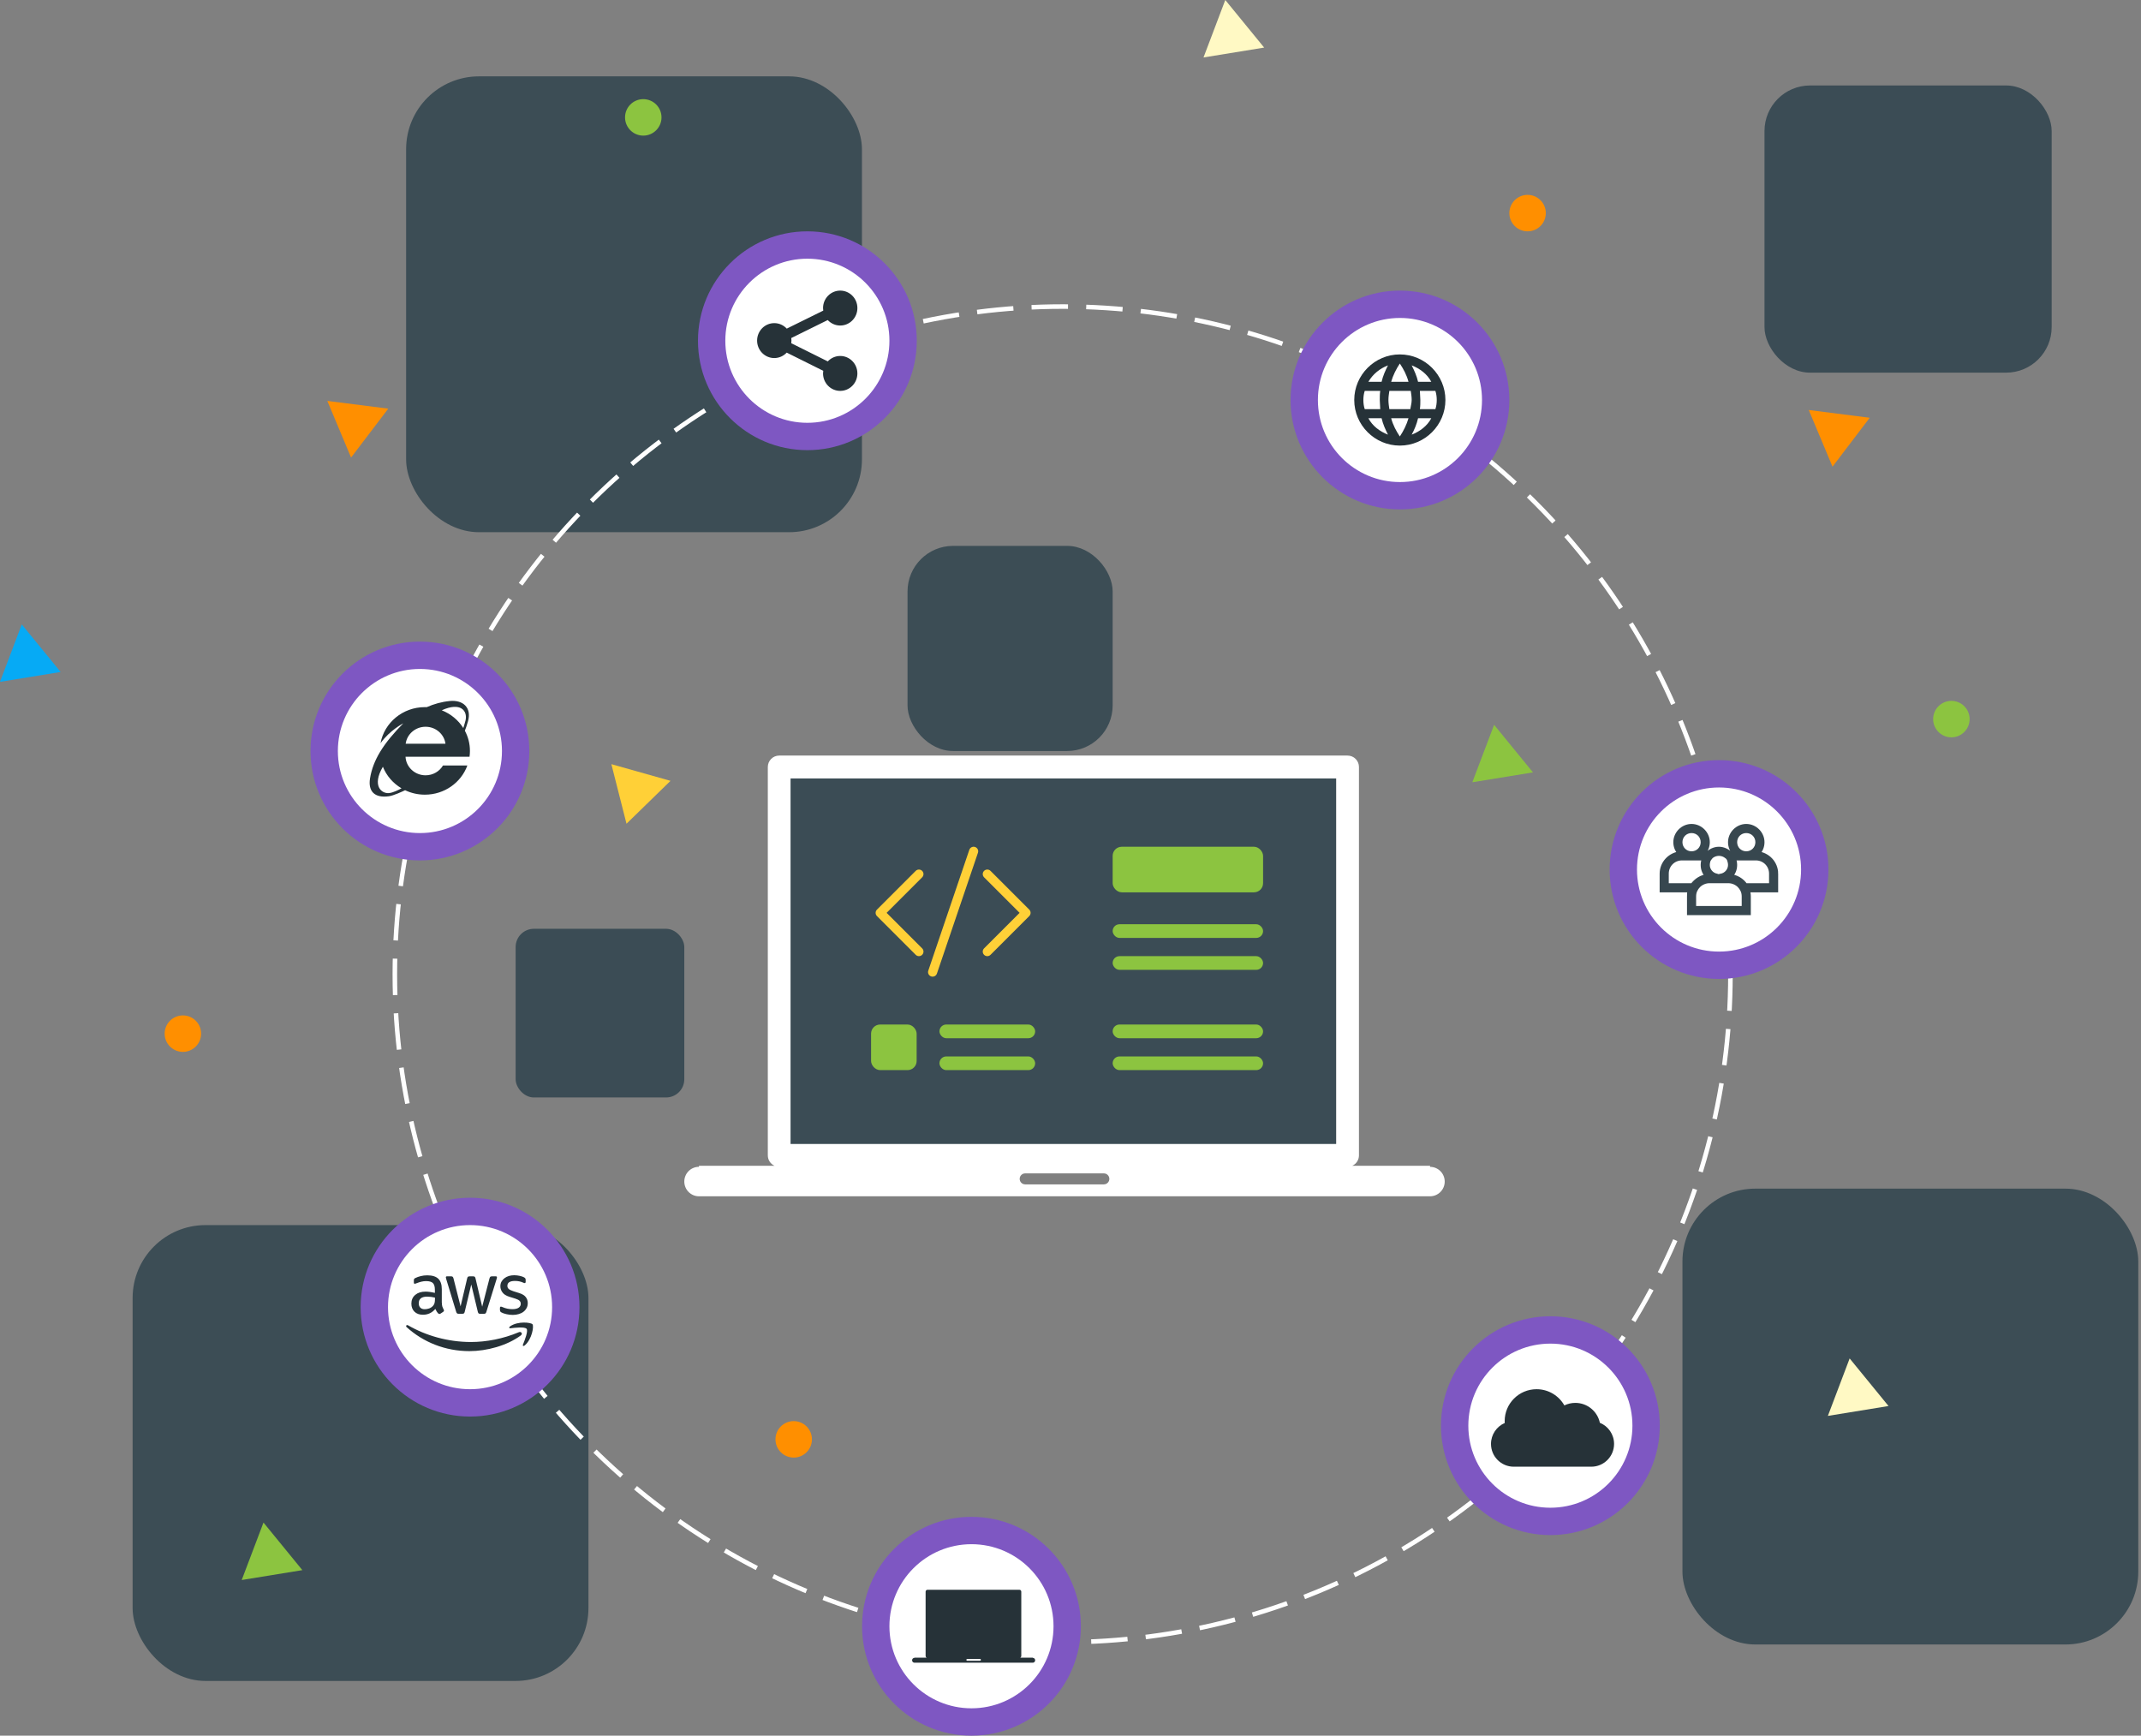 <svg xmlns="http://www.w3.org/2000/svg" width="470" height="381" fill="none" viewBox="0 0 470 381">
    <rect x="0" y="0" width="470" height="381" fill="#808080" stroke="none"/>
    <rect width="100.066" height="100.066" x="29.113" y="268.926" fill="#3C4D55" rx="16"/>
    <rect width="100.066" height="100.066" x="369.336" y="260.921" fill="#3C4D55" rx="16"/>
    <rect width="100.066" height="100.066" x="89.152" y="16.761" fill="#3C4D55" rx="16"/>
    <rect width="45.03" height="45.03" x="199.225" y="119.828" fill="#3C4D55" rx="10"/>
    <rect width="63.041" height="63.041" x="387.348" y="18.762" fill="#3B4C55" rx="10"/>
    <rect width="37.024" height="37.024" x="113.195" y="203.884" fill="#3B4C55" rx="4"/>
    <path fill="#FF8F00" d="M397.066 90.003l13.381 1.704-8.166 10.736-5.215-12.44zM71.852 88.002l13.38 1.704-8.165 10.736-5.215-12.44z"/>
    <path fill="#06AAF5" d="M4.778 137.064l8.534 10.446-13.314 2.167 4.78-12.613z"/>
    <path fill="#FFF9C4" d="M268.979 0l8.534 10.446-13.314 2.167L268.979 0zM406.042 298.196l8.533 10.446-13.313 2.167 4.78-12.613z"/>
    <path fill="#FFD037" d="M147.193 171.405l-9.661 9.414-3.322-13.074 12.983 3.66z"/>
    <path fill="#8CC440" d="M57.84 334.22l8.534 10.446-13.313 2.167 4.78-12.613zM327.991 159.105l8.533 10.446-13.313 2.167 4.78-12.613z"/>
    <circle cx="141.214" cy="25.767" r="4.003" fill="#8CC440"/>
    <circle cx="428.375" cy="157.853" r="4.003" fill="#8CC440"/>
    <circle cx="40.148" cy="226.899" r="4.003" fill="#FF8F00"/>
    <circle cx="335.341" cy="46.78" r="4.003" fill="#FF8F00"/>
    <circle cx="174.236" cy="315.957" r="4.003" fill="#FF8F00"/>
    <circle cx="233.274" cy="213.89" r="146.597" stroke="#fff" stroke-dasharray="8 4"/>
    <path fill="#3B4C55" d="M173.172 169.124H293.328V251.211H173.172z"/>
    <path fill="#FFD037" fill-rule="evenodd" d="M216.029 191.169c.39-.391 1.024-.391 1.415 0l8.505 8.505c.391.391.391 1.025 0 1.416l-8.505 8.505c-.391.391-1.025.391-1.415 0-.391-.391-.391-1.024 0-1.415l7.798-7.798-7.798-7.798c-.391-.391-.391-1.024 0-1.415zM202.434 191.169c-.391-.391-1.024-.391-1.415 0l-8.506 8.505c-.391.391-.391 1.025 0 1.416l8.506 8.505c.391.391 1.024.391 1.415 0s.391-1.024 0-1.415l-7.798-7.798 7.798-7.798c.391-.391.391-1.024 0-1.415zM214.056 185.925c.524.178.804.746.626 1.27l-9.006 26.517c-.178.523-.746.804-1.269.626-.524-.178-.804-.746-.626-1.269l9.006-26.518c.178-.523.746-.803 1.269-.626z" clip-rule="evenodd"/>
    <path fill="#fff" d="M223.845 258.78c0-.669.533-1.205 1.199-1.205h17.28c.667 0 1.204.535 1.204 1.205 0 .667-.537 1.206-1.204 1.206h-17.28c-.664-.001-1.199-.54-1.199-1.206zm69.486-7.665H173.546v-80.237h119.785v80.237zm23.818 8.255c0-1.785-1.443-3.231-3.221-3.231v-.23h-17.087c.871-.39 1.483-1.264 1.483-2.288v-85.256c0-1.385-1.116-2.506-2.499-2.506H171.048c-1.374 0-2.494 1.121-2.494 2.506v85.255c0 1.017.61 1.898 1.481 2.288h-16.596v.224c-1.777-.002-3.219 1.447-3.219 3.234s1.442 3.236 3.219 3.236h160.489c1.78-.002 3.221-1.448 3.221-3.232z"/>
    <circle cx="177.238" cy="74.799" r="24.016" fill="#7E57C2"/>
    <circle cx="177.238" cy="74.799" r="18.012" fill="#fff"/>
    <path fill="#263238" d="M184.448 78.139c-1.075 0-2.042.46-2.729 1.194l-8.024-3.995c.028-.188.047-.378.047-.573 0-.191-.018-.377-.044-.56l8.011-3.95c.687.74 1.659 1.204 2.739 1.204 2.082 0 3.769-1.716 3.769-3.834 0-2.117-1.687-3.833-3.769-3.833s-3.77 1.716-3.77 3.833c0 .19.019.376.045.56l-8.012 3.95c-.687-.74-1.658-1.204-2.739-1.204-2.082 0-3.769 1.716-3.769 3.834 0 2.117 1.687 3.833 3.769 3.833 1.076 0 2.043-.46 2.73-1.194l8.023 3.995c-.028.187-.047.378-.047.573 0 2.118 1.688 3.834 3.77 3.834s3.769-1.716 3.769-3.834c0-2.117-1.687-3.833-3.769-3.833z"/>
    <circle cx="213.261" cy="356.984" r="24.016" fill="#7E57C2"/>
    <circle cx="213.261" cy="356.984" r="18.012" fill="#fff"/>
    <path fill="#263238" d="M212.142 364.357c0-.111.086-.2.194-.2h2.796c.109 0 .195.089.195.2 0 .11-.086.2-.195.2h-2.796c-.108-.001-.194-.09-.194-.2zm15.101.098c0-.296-.233-.535-.521-.535v-.038h-2.766c.141-.065.24-.209.24-.379v-14.109c0-.229-.18-.415-.404-.415h-20.196c-.222 0-.403.186-.403.415v14.109c0 .168.098.314.239.379h-2.686v.037c-.287-.001-.521.239-.521.535 0 .296.234.535.521.535h25.976c.288 0 .521-.239.521-.534z"/>
    <circle cx="103.189" cy="286.938" r="24.016" fill="#7E57C2"/>
    <circle cx="103.189" cy="286.938" r="18.012" fill="#fff"/>
    <path fill="#263238" d="M97.003 285.983c0 .343.037.621.102.824.074.204.167.427.297.667.046.075.064.149.064.214 0 .092-.055.185-.175.277l-.584.39c-.083.055-.167.083-.241.083-.093 0-.185-.046-.278-.13-.13-.139-.24-.287-.333-.435-.093-.158-.186-.334-.288-.547-.722.853-1.63 1.279-2.723 1.279-.778 0-1.4-.223-1.853-.667-.454-.445-.686-1.038-.686-1.779 0-.787.278-1.427.843-1.908.566-.482 1.316-.723 2.27-.723.315 0 .64.028.982.074.343.046.695.121 1.066.204v-.676c0-.704-.149-1.195-.436-1.483-.296-.287-.797-.426-1.51-.426-.324 0-.658.037-1 .121-.343.083-.677.185-1.001.315-.148.065-.26.102-.324.12-.065.019-.111.028-.148.028-.13 0-.195-.093-.195-.287v-.454c0-.148.019-.26.065-.324.046-.065.13-.13.26-.195.323-.167.713-.306 1.166-.417.454-.12.936-.176 1.446-.176 1.102 0 1.908.25 2.427.75.51.501.769 1.26.769 2.279v3.002h.018zm-3.76 1.408c.305 0 .62-.055.953-.167.334-.111.63-.315.88-.593.149-.176.26-.37.315-.592.056-.223.093-.491.093-.806v-.389c-.269-.065-.556-.121-.852-.158-.297-.037-.584-.056-.871-.056-.62 0-1.075.121-1.38.371-.306.25-.454.602-.454 1.065 0 .436.11.76.342.982.223.232.547.343.973.343zm7.438 1.001c-.167 0-.278-.028-.352-.093-.074-.056-.139-.185-.194-.361l-2.178-7.161c-.055-.186-.083-.306-.083-.371 0-.148.074-.232.223-.232h.907c.176 0 .297.028.362.093.074.056.13.185.185.361l1.556 6.133 1.445-6.133c.047-.185.102-.305.176-.361.075-.055.204-.093.371-.093h.741c.176 0 .297.028.371.093.074.056.139.185.176.361l1.463 6.207 1.603-6.207c.056-.185.121-.305.185-.361.074-.055.195-.093.362-.093h.861c.148 0 .232.075.232.232 0 .046-.009.093-.019.148-.009.056-.028.13-.065.232l-2.232 7.161c-.056.185-.121.306-.195.361-.074.056-.194.093-.352.093h-.796c-.176 0-.297-.028-.371-.093-.074-.065-.139-.185-.176-.37l-1.436-5.976-1.427 5.966c-.046.186-.102.306-.176.371s-.203.093-.37.093h-.797zm11.904.25c-.481 0-.963-.056-1.426-.167-.464-.111-.825-.232-1.066-.371-.148-.083-.25-.176-.287-.259-.037-.083-.055-.176-.055-.259v-.473c0-.194.074-.287.213-.287.055 0 .111.009.166.028.056.018.139.055.232.092.315.139.658.251 1.019.325.371.074.732.111 1.102.111.584 0 1.038-.102 1.353-.306.315-.204.482-.5.482-.88 0-.259-.084-.472-.25-.648-.167-.176-.482-.334-.936-.482l-1.343-.417c-.677-.213-1.177-.528-1.483-.945-.305-.408-.463-.862-.463-1.343 0-.389.084-.732.25-1.029.167-.296.389-.555.667-.759.278-.213.593-.371.964-.482.37-.111.759-.157 1.167-.157.204 0 .417.009.621.037.213.027.407.064.602.102.185.046.361.092.528.148.167.055.296.111.389.167.13.074.222.148.278.231.056.074.083.176.083.306v.435c0 .195-.074.297-.213.297-.074 0-.194-.037-.352-.111-.528-.241-1.121-.362-1.778-.362-.529 0-.945.084-1.233.26-.287.176-.435.444-.435.824 0 .26.093.482.278.658.185.176.528.352 1.019.509l1.315.417c.667.213 1.149.51 1.436.89.288.379.427.815.427 1.297 0 .398-.084.759-.241 1.074-.167.315-.389.593-.677.815-.287.232-.63.399-1.028.519-.417.13-.852.195-1.325.195z"/>
    <path fill="#263238" fill-rule="evenodd" d="M114.335 293.144c-3.048 2.251-7.476 3.446-11.284 3.446-5.336 0-10.144-1.973-13.775-5.253-.287-.259-.028-.611.315-.407 3.928 2.279 8.773 3.659 13.785 3.659 3.381 0 7.096-.704 10.514-2.149.51-.232.945.333.445.704z" clip-rule="evenodd"/>
    <path fill="#263238" fill-rule="evenodd" d="M115.602 291.699c-.389-.5-2.575-.241-3.566-.121-.297.038-.343-.222-.074-.416 1.741-1.223 4.604-.871 4.937-.464.334.417-.092 3.28-1.723 4.651-.25.213-.491.102-.38-.176.371-.917 1.195-2.983.806-3.474z" clip-rule="evenodd"/>
    <circle cx="377.369" cy="190.875" r="24.016" fill="#7E57C2"/>
    <circle cx="377.369" cy="190.875" r="18.012" fill="#fff"/>
    <path fill="#37474F" stroke="#37474F" stroke-miterlimit="10" d="M389.85 191.776c0-2.302-1.801-4.203-4.103-4.403.701-.601 1.101-1.501 1.101-2.502 0-1.901-1.601-3.502-3.502-3.502-1.902 0-3.503 1.601-3.503 3.502 0 1.001.401 1.901 1.101 2.502-.3 0-.7.1-1.001.2-.6-.701-1.601-1.201-2.601-1.201-1.001 0-2.002.5-2.602 1.201-.3-.1-.6-.1-1.001-.2.701-.601 1.101-1.501 1.101-2.502 0-1.901-1.601-3.502-3.502-3.502-1.901 0-3.503 1.601-3.503 3.502 0 1.001.401 1.901 1.101 2.502-2.301.2-4.103 2.101-4.103 4.403v3.602h6.205c-.201.4-.201.901-.201 1.401v3.602h13.009v-3.602c0-.5-.1-1.001-.2-1.401h6.204v-3.602zm-9.006-6.905c0-1.401 1.101-2.502 2.502-2.502 1.401 0 2.501 1.101 2.501 2.502 0 1.401-1.1 2.502-2.501 2.502-1.401 0-2.502-1.101-2.502-2.502zm-3.502 2.502c.6 0 1.201.2 1.701.6.3.2.5.5.6.801.1.3.2.7.2 1.1 0 1.201-.9 2.202-2.001 2.402-.2 0-.3.1-.5.1s-.3 0-.501-.1c-1.1-.2-2.001-1.201-2.001-2.402 0-.4.1-.8.2-1.1.2-.301.4-.601.601-.801.5-.4 1.1-.6 1.701-.6zm-8.506-2.502c0-1.401 1.101-2.502 2.502-2.502 1.401 0 2.501 1.101 2.501 2.502 0 1.401-1.1 2.502-2.501 2.502-1.401 0-2.502-1.101-2.502-2.502zm-3.002 9.506v-2.601c0-1.902 1.501-3.403 3.402-3.403h4.203c.3 0 .5 0 .701.1-.201.401-.301.901-.301 1.401 0 1.001.401 1.902 1.101 2.502-1.401.1-2.602.901-3.402 2.001h-5.704zm17.011 2.402v2.602h-11.007v-2.602c0-.5.1-1.001.3-1.401.2-.4.401-.7.701-1.001.6-.6 1.501-1 2.401-1H379.443c.901 0 1.801.4 2.402 1 .3.301.5.601.7 1.001.2.4.3.901.3 1.401zm6.004-2.402h-5.703c-.701-1.1-2.002-1.901-3.403-2.001.701-.6 1.101-1.501 1.101-2.502 0-.5-.1-1-.3-1.401.2 0 .5-.1.7-.1h4.203c1.901 0 3.402 1.501 3.402 3.403v2.601z"/>
    <circle cx="307.323" cy="87.807" r="24.016" fill="#7E57C2"/>
    <circle cx="307.323" cy="87.807" r="18.012" fill="#fff"/>
    <path fill="#263238" fill-rule="evenodd" d="M307.296 77.8c-5.504 0-10.007 4.504-10.007 10.007 0 5.504 4.503 10.007 10.007 10.007 5.503 0 10.006-4.503 10.006-10.007 0-5.503-4.503-10.006-10.006-10.006zm6.904 6.005h-2.902c-.3-1.301-.8-2.402-1.401-3.603 1.802.7 3.403 1.902 4.303 3.603zm-6.904-4.003c.8 1.2 1.501 2.502 1.901 4.003h-3.803c.401-1.401 1.101-2.802 1.902-4.003zm-7.705 10.007c-.201-.6-.301-1.301-.301-2.002 0-.7.1-1.4.301-2.001h3.402c-.1.7-.1 1.3-.1 2.001 0 .7.1 1.301.1 2.002h-3.402zm.8 2.001h2.902c.3 1.3.801 2.401 1.401 3.602-1.801-.7-3.402-1.9-4.303-3.602zm2.902-8.005h-2.902c1.001-1.701 2.502-2.902 4.303-3.603-.6 1.201-1.101 2.302-1.401 3.603zm4.003 12.008c-.801-1.201-1.501-2.502-1.902-4.003h3.803c-.4 1.4-1.101 2.802-1.901 4.003zm2.301-6.004h-4.603c-.1-.7-.2-1.301-.2-2.002 0-.7.1-1.3.2-2.001h4.703c.1.7.2 1.3.2 2.001 0 .7-.2 1.301-.3 2.002zm.3 5.603c.601-1.1 1.101-2.301 1.401-3.602h2.902c-.9 1.701-2.501 2.902-4.303 3.602zm1.802-5.603c.1-.7.1-1.301.1-2.002 0-.7-.1-1.3-.1-2.001h3.402c.2.6.3 1.3.3 2.001 0 .7-.1 1.401-.3 2.002h-3.402z" clip-rule="evenodd"/>
    <circle cx="340.345" cy="312.955" r="24.016" fill="#7E57C2"/>
    <circle cx="340.345" cy="312.955" r="18.012" fill="#fff"/>
    <path fill="#263238" fill-rule="evenodd" d="M351.207 312.32c1.832.744 3.12 2.54 3.12 4.638 0 2.758-2.24 5.003-5.003 5.003h-17.012c-2.769 0-5.003-2.24-5.003-5.003 0-2.052 1.24-3.821 3.014-4.592-.008-.136-.012-.273-.012-.411 0-3.869 3.136-7.005 7.004-7.005 2.615 0 4.895 1.432 6.098 3.555.728-.354 1.545-.553 2.408-.553 2.65 0 4.863 1.873 5.386 4.368z" clip-rule="evenodd"/>
    <circle cx="92.182" cy="164.858" r="24.016" fill="#7E57C2"/>
    <circle cx="92.182" cy="164.858" r="18.012" fill="#fff"/>
    <path fill="#263238" d="M103.162 164.833c0-1.599-.403-3.106-1.113-4.432.2-.497.436-1.176.693-2.09.829-2.956-1.078-4.717-4.006-4.43-1.778.174-3.452.646-5.07 1.351-.13-.004-.261-.008-.393-.008-4.87 0-8.916 3.419-9.737 7.921 2.034-2.855 5.002-4.368 5.002-4.368-2.026 2.062-3.774 4.091-5.072 6.23-.024.039-.049.077-.072.117-1.084 1.812-1.842 3.705-2.168 5.765-.447 2.826 1.014 4.335 4.136 3.902 1.072-.149 3.016-1.059 3.566-1.325 1.312.625 2.786.976 4.345.976 4.305 0 7.967-2.674 9.325-6.406h-5.352c-.76 1.287-2.187 2.155-3.823 2.155-2.363 0-4.29-1.808-4.4-4.077h14.051c.057-.419.088-.847.088-1.281zm-17.74 9.259c-1.67.171-3.826-1.596-1.368-5.778.792 1.981 2.242 3.643 4.088 4.734-.51.279-1.82.952-2.72 1.044zm3.633-10.831c.28-2.103 2.128-3.727 4.367-3.727 2.24 0 4.088 1.624 4.368 3.727h-8.735zm7.921-7.34c4.17-1.899 5.685.13 5.227 2.198-.063.285-.293 1.043-.496 1.697-1.1-1.744-2.757-3.119-4.73-3.895z"/>
    <rect width="33.022" height="10.007" x="244.254" y="185.872" fill="#8CC440" rx="2"/>
    <rect width="10.007" height="10.007" x="191.219" y="224.897" fill="#8CC440" rx="2"/>
    <rect width="33.022" height="3.002" x="244.254" y="202.883" fill="#8CC440" rx="1.5"/>
    <rect width="33.022" height="3.002" x="244.254" y="224.897" fill="#8CC440" rx="1.5"/>
    <rect width="21.014" height="3.002" x="206.229" y="224.897" fill="#8CC440" rx="1.5"/>
    <rect width="33.022" height="3.002" x="244.254" y="209.888" fill="#8CC440" rx="1.5"/>
    <rect width="33.022" height="3.002" x="244.254" y="231.902" fill="#8CC440" rx="1.5"/>
    <rect width="21.014" height="3.002" x="206.229" y="231.902" fill="#8CC440" rx="1.5"/>
</svg>
